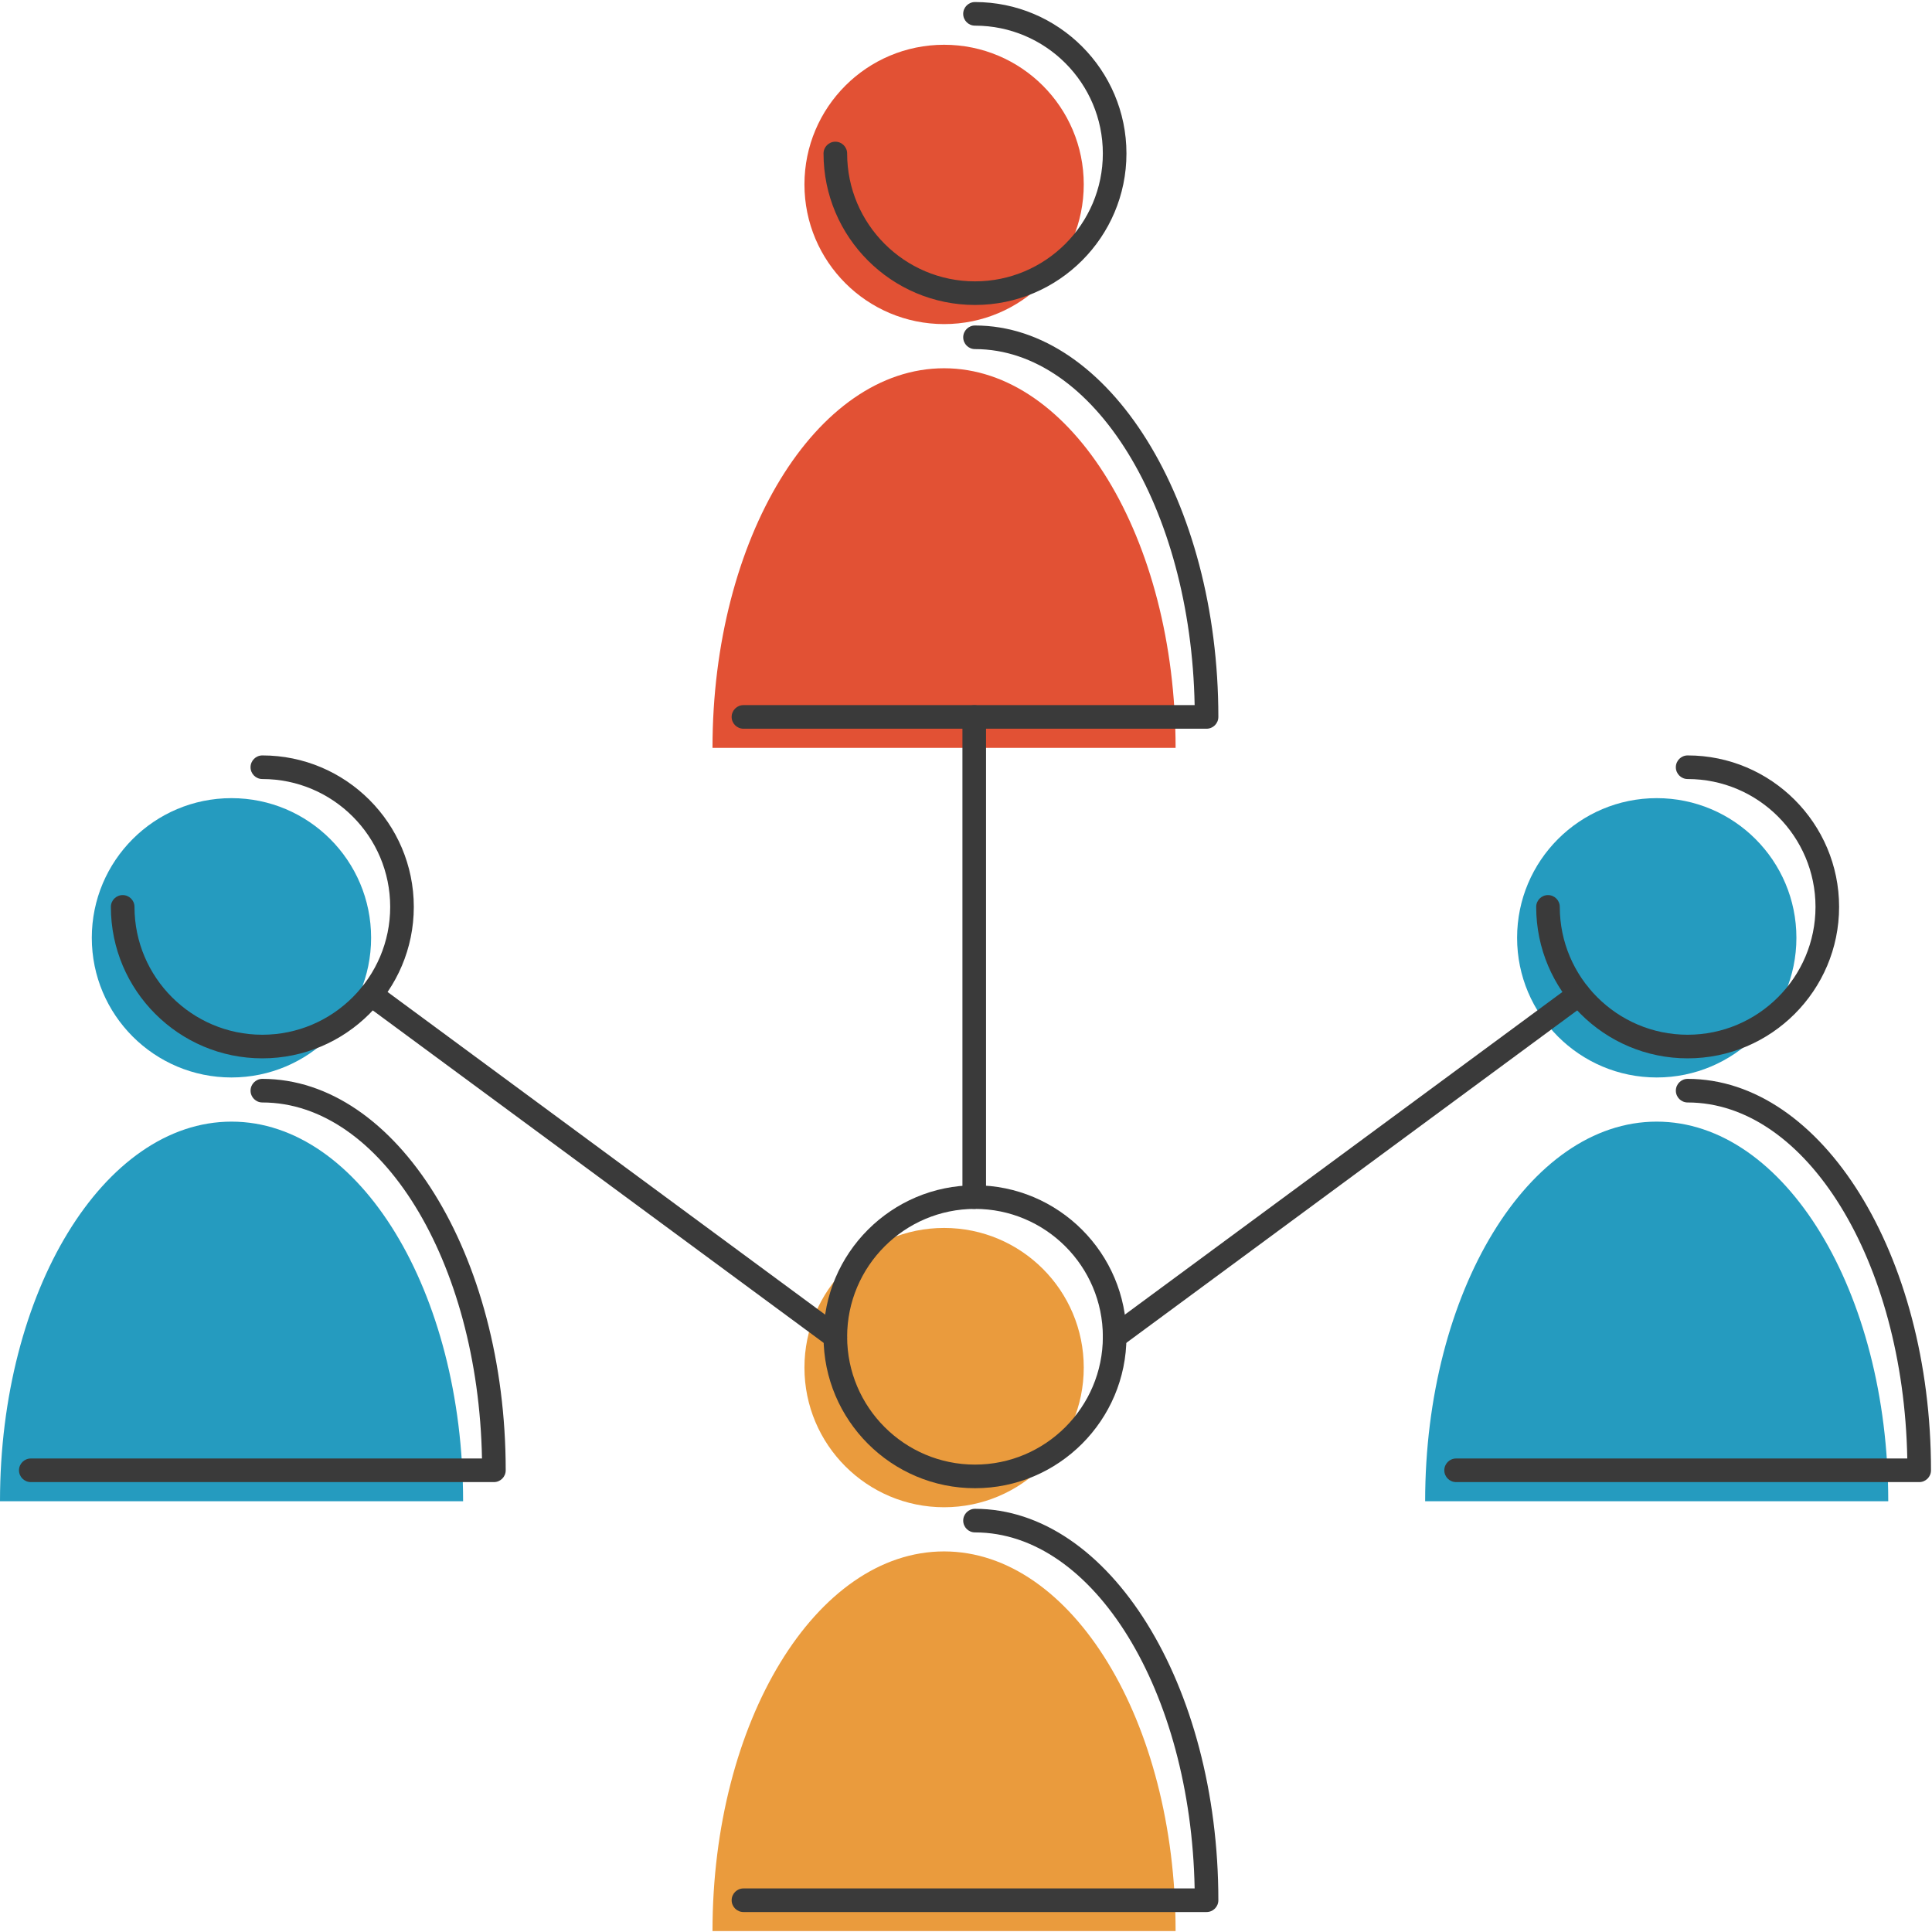 <svg xmlns:rdf="http://www.w3.org/1999/02/22-rdf-syntax-ns#" xmlns="http://www.w3.org/2000/svg" xml:space="preserve" height="120" width="120" version="1.1" xmlns:cc="http://creativecommons.org/ns#" xmlns:dc="http://purl.org/dc/elements/1.1/" viewBox="0 0 120 119.998"><defs><clipPath id="clipPath40" clipPathUnits="userSpaceOnUse"><path d="m0 960h560v-960h-560v960z"/></clipPath></defs><g transform="matrix(.937 0 0 -.937 1.1465e-7 119.94)"><g clip-path="url(#clipPath40)"><g transform="translate(-217.72,-702.21)"><g transform="translate(289.56,817.99)"><path fill="#e25134" d="m0 0c0-5.113-4.145-9.258-9.257-9.258-5.113 0-9.258 4.145-9.258 9.258s4.145 9.258 9.258 9.258c5.112 0 9.257-4.145 9.257-9.258"/></g><g transform="translate(264.95,780.64)"><path fill="#e25134" d="m0 0c0 13.898 6.872 25.164 15.349 25.164 8.478 0 15.349-11.266 15.349-25.164h-30.698z"/></g><g transform="translate(242.32,768.05)"><path fill="#259bbf" d="m0 0c0-5.113-4.145-9.258-9.257-9.258-5.113 0-9.258 4.145-9.258 9.258s4.145 9.258 9.258 9.258c5.112 0 9.257-4.145 9.257-9.258"/></g><g transform="translate(217.72,730.7)"><path fill="#259bbf" d="m0 0c0 13.898 6.872 25.165 15.349 25.165 8.478 0 15.349-11.267 15.349-25.165h-30.698z"/></g><g transform="translate(336.8,768.05)"><path fill="#259bbf" d="m0 0c0-5.113-4.145-9.258-9.258-9.258-5.112 0-9.257 4.145-9.257 9.258s4.145 9.258 9.257 9.258c5.113 0 9.258-4.145 9.258-9.258"/></g><g transform="translate(312.19,730.7)"><path fill="#259bbf" d="m0 0c0 13.898 6.872 25.165 15.349 25.165 8.478 0 15.349-11.267 15.349-25.165h-30.698z"/></g><g transform="translate(289.56,739.56)"><path fill="#ea9b3d" d="m0 0c0-5.113-4.145-9.257-9.258-9.257-5.112 0-9.257 4.144-9.257 9.257s4.145 9.258 9.257 9.258c5.113 0 9.258-4.145 9.258-9.258"/></g><g transform="translate(264.95,702.21)"><path fill="#ea9b3d" d="m0 0c0 13.898 6.872 25.165 15.349 25.165 8.478 0 15.349-11.267 15.349-25.165h-30.698z"/></g><g transform="translate(282.35,810)"><path fill="#3a3a3a" d="m0 0c-5.536 0-10.04 4.504-10.04 10.04 0 0.432 0.35 0.782 0.783 0.782 0.432 0 0.782-0.35 0.782-0.782 0-4.673 3.802-8.475 8.475-8.475s8.475 3.802 8.475 8.475-3.802 8.475-8.475 8.475c-0.432 0-0.782 0.35-0.782 0.782s0.35 0.783 0.782 0.783c5.536 0 10.04-4.504 10.04-10.04s-4.504-10.04-10.04-10.04"/></g><g transform="translate(297.7,781.91)"><path fill="#3a3a3a" d="m0 0h-30.698c-0.432 0-0.783 0.35-0.783 0.782s0.351 0.783 0.783 0.783h29.908c-0.247 13.083-6.683 23.599-14.559 23.599-0.432 0-0.782 0.351-0.782 0.783s0.35 0.782 0.782 0.782c8.895 0 16.131-11.64 16.131-25.947 0-0.432-0.35-0.782-0.782-0.782"/></g><g transform="translate(235.11,760.06)"><path fill="#3a3a3a" d="m0 0c-5.536 0-10.04 4.504-10.04 10.04 0 0.432 0.35 0.782 0.783 0.782 0.432 0 0.782-0.35 0.782-0.782 0-4.673 3.802-8.475 8.475-8.475s8.475 3.802 8.475 8.475-3.802 8.475-8.475 8.475c-0.432 0-0.782 0.35-0.782 0.782s0.35 0.783 0.782 0.783c5.536 0 10.04-4.504 10.04-10.04s-4.504-10.04-10.04-10.04"/></g><g transform="translate(250.46,731.97)"><path fill="#3a3a3a" d="m0 0h-30.698c-0.432 0-0.783 0.35-0.783 0.782s0.351 0.783 0.783 0.783h29.908c-0.247 13.083-6.683 23.6-14.559 23.6-0.432 0-0.782 0.35-0.782 0.782s0.35 0.782 0.782 0.782c8.895 0 16.131-11.639 16.131-25.947 0-0.432-0.35-0.782-0.782-0.782"/></g><g transform="translate(329.59,760.06)"><path fill="#3a3a3a" d="m0 0c-5.536 0-10.039 4.504-10.039 10.04 0 0.432 0.35 0.782 0.782 0.782s0.782-0.35 0.782-0.782c0-4.673 3.802-8.475 8.475-8.475s8.476 3.802 8.476 8.475-3.803 8.475-8.476 8.475c-0.432 0-0.782 0.35-0.782 0.782s0.35 0.783 0.782 0.783c5.536 0 10.04-4.504 10.04-10.04s-4.504-10.04-10.04-10.04"/></g><g transform="translate(344.94,731.97)"><path fill="#3a3a3a" d="m0 0h-30.698c-0.432 0-0.782 0.35-0.782 0.782s0.35 0.783 0.782 0.783h29.908c-0.247 13.083-6.683 23.6-14.559 23.6-0.432 0-0.782 0.35-0.782 0.782s0.35 0.782 0.782 0.782c8.895 0 16.131-11.639 16.131-25.947 0-0.432-0.35-0.782-0.782-0.782"/></g><g transform="translate(282.35,750.08)"><path fill="#3a3a3a" d="m0 0c-4.673 0-8.475-3.802-8.475-8.475s3.802-8.475 8.475-8.475 8.476 3.802 8.476 8.475-3.803 8.475-8.476 8.475m0-18.515c-5.536 0-10.039 4.504-10.039 10.04s4.503 10.04 10.039 10.04 10.04-4.504 10.04-10.04-4.504-10.04-10.04-10.04"/></g><g transform="translate(297.7,703.47)"><path fill="#3a3a3a" d="m0 0h-30.698c-0.432 0-0.782 0.35-0.782 0.782s0.35 0.783 0.782 0.783h29.908c-0.247 13.083-6.683 23.6-14.559 23.6-0.432 0-0.782 0.35-0.782 0.782s0.35 0.782 0.782 0.782c8.895 0 16.131-11.639 16.131-25.947 0-0.432-0.35-0.782-0.782-0.782"/></g><g transform="translate(282.3,750.08)"><path fill="#3a3a3a" d="m0 0c-0.432 0-0.782 0.35-0.782 0.782v31.824c0 0.432 0.35 0.783 0.782 0.783s0.782-0.351 0.782-0.783v-31.824c0-0.432-0.35-0.782-0.782-0.782"/></g><g transform="translate(273.09,740.82)"><path fill="#3a3a3a" d="m0 0c-0.161 0-0.324 0.05-0.464 0.153l-30.769 22.689c-0.347 0.256-0.421 0.746-0.165 1.094 0.257 0.348 0.746 0.421 1.094 0.165l30.769-22.689c0.348-0.256 0.422-0.746 0.165-1.094-0.153-0.208-0.39-0.318-0.63-0.318"/></g><g transform="translate(291.61,740.82)"><path fill="#3a3a3a" d="m0 0c-0.24 0-0.477 0.11-0.63 0.318-0.257 0.348-0.183 0.838 0.165 1.094l30.769 22.689c0.347 0.256 0.837 0.183 1.094-0.165 0.256-0.348 0.182-0.838-0.166-1.094l-30.768-22.689c-0.14-0.103-0.303-0.153-0.464-0.153"/></g></g></g></g></svg>
